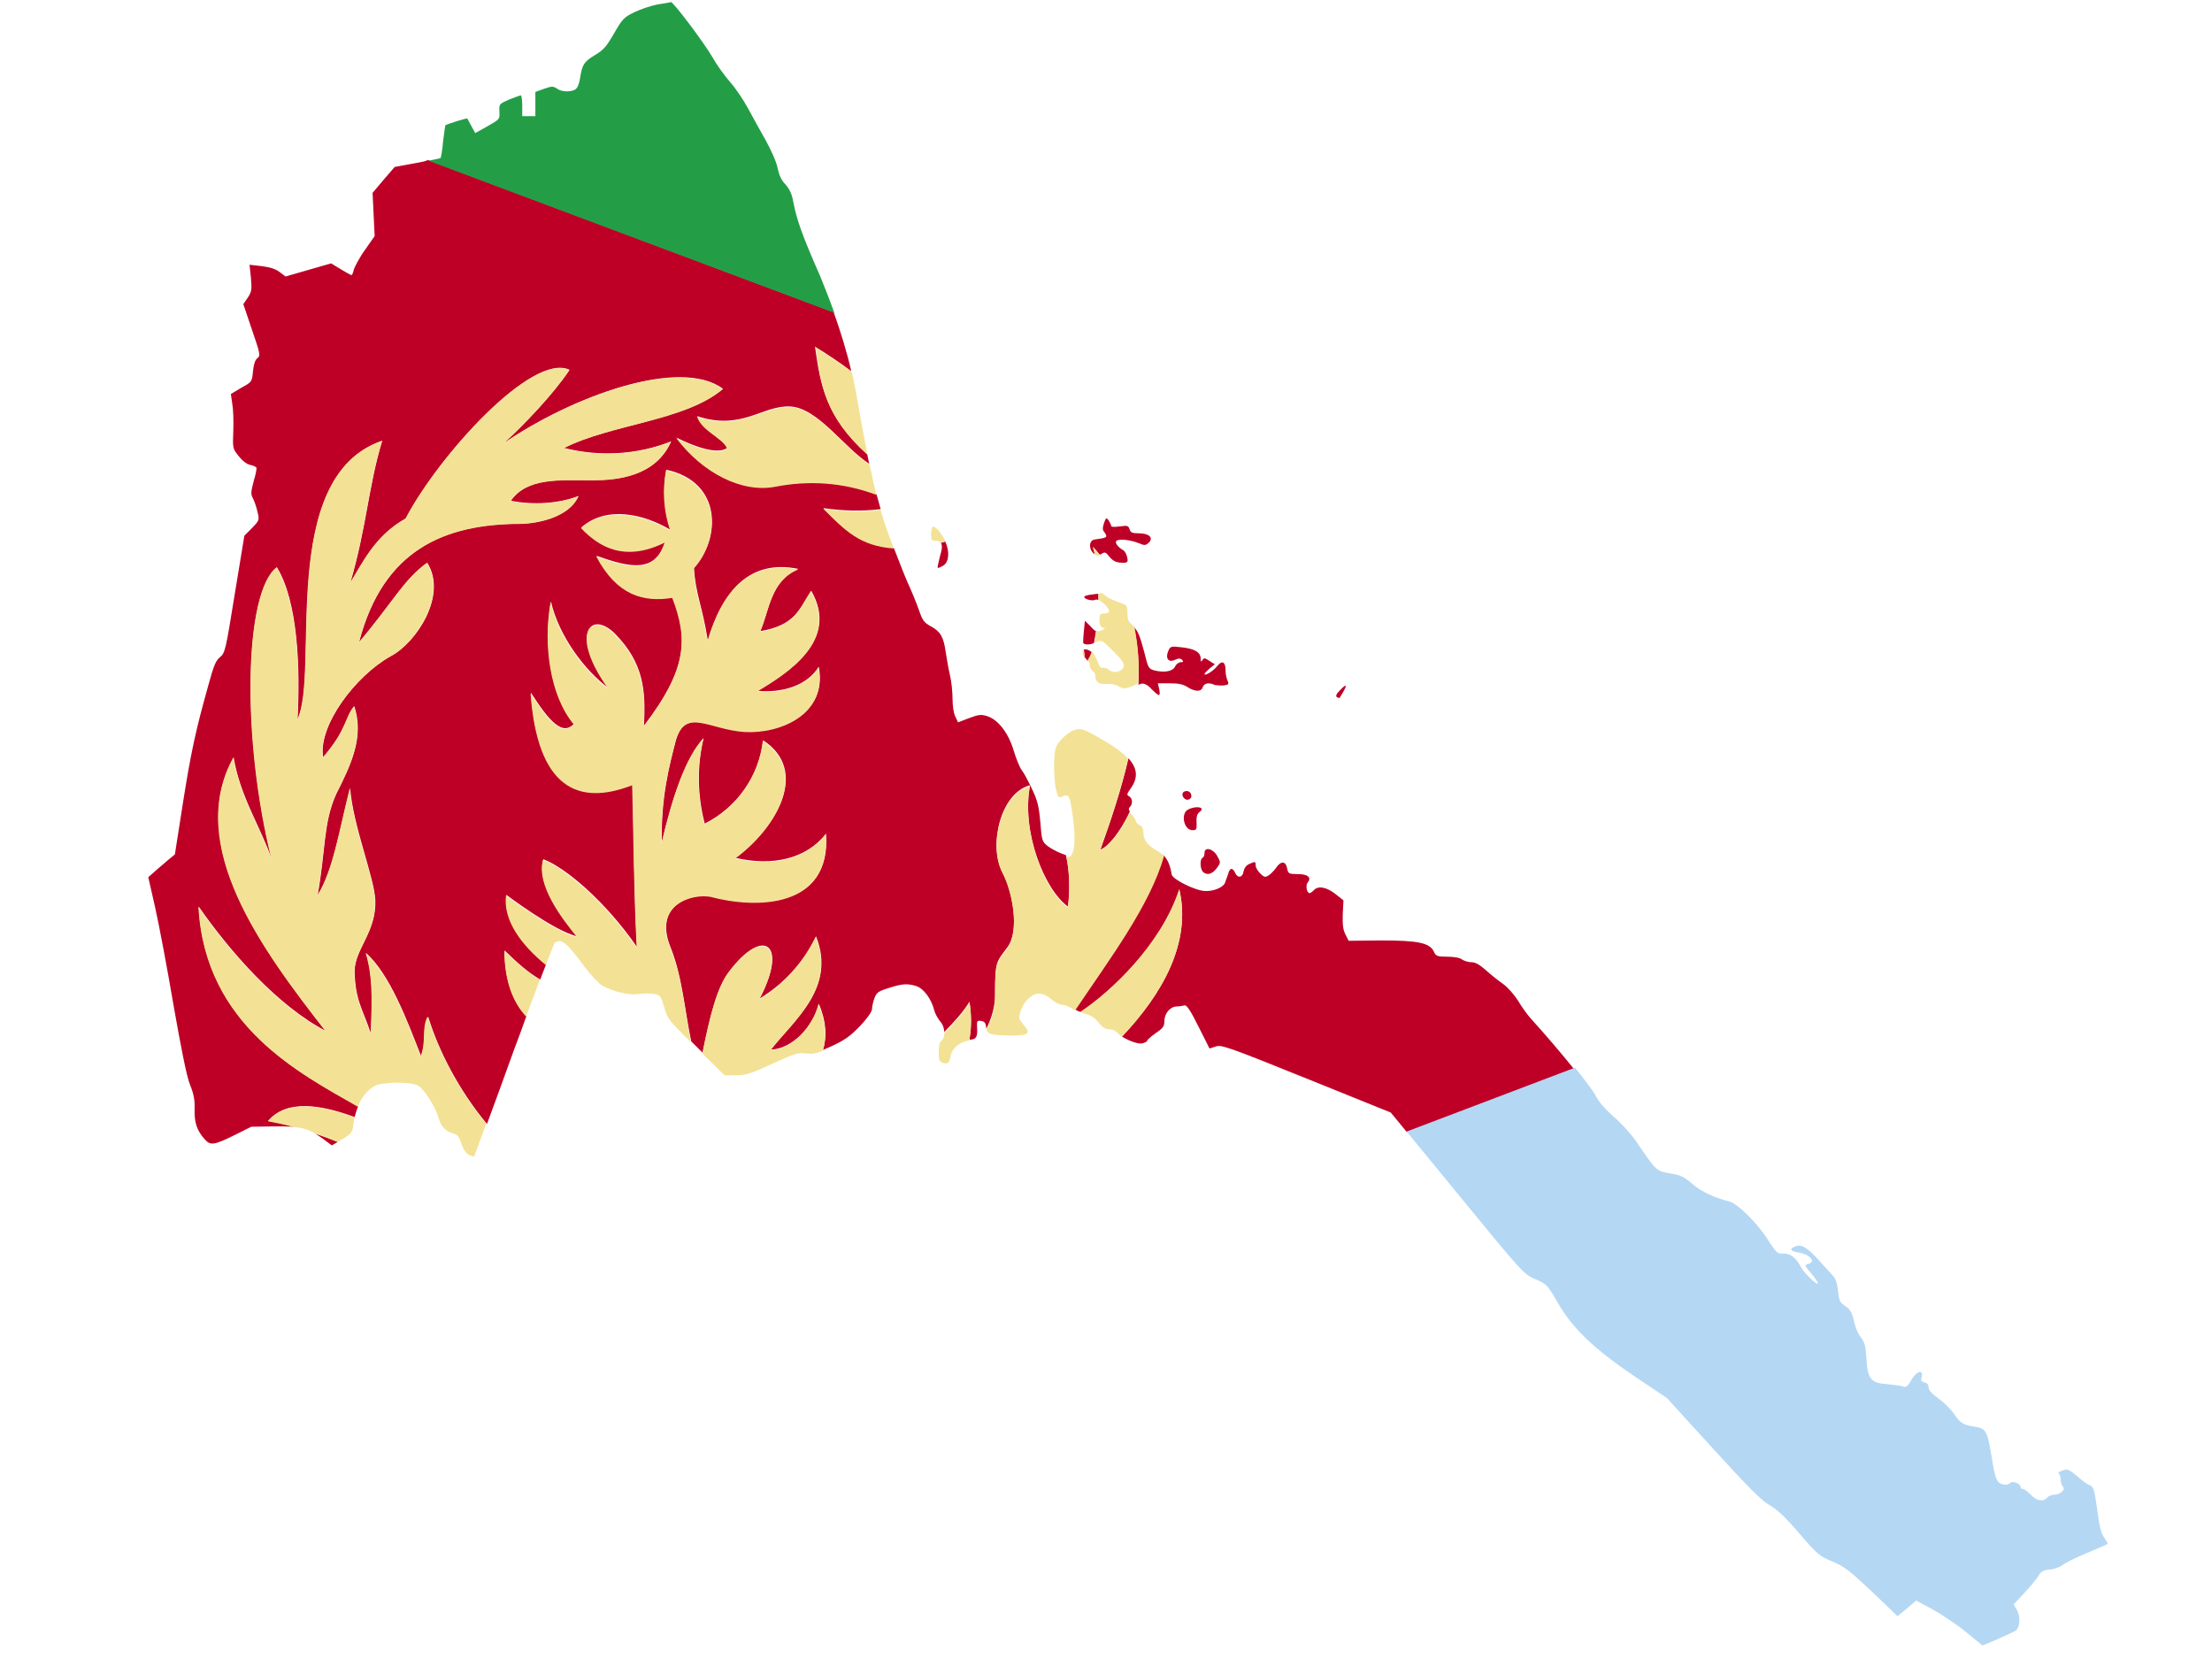<?xml version="1.0" encoding="utf-8"?>
<!-- Generator: Adobe Illustrator 17.1.0, SVG Export Plug-In . SVG Version: 6.00 Build 0)  -->
<!DOCTYPE svg PUBLIC "-//W3C//DTD SVG 1.1//EN" "http://www.w3.org/Graphics/SVG/1.1/DTD/svg11.dtd">
<svg version="1.1" id="flag-icon-css-er" xmlns="http://www.w3.org/2000/svg" xmlns:xlink="http://www.w3.org/1999/xlink" x="0px"
	 y="0px" viewBox="0 0 640 480" enable-background="new 0 0 640 480" xml:space="preserve">
<g>
	<path fill="#BE0027" d="M316.7,156.1c-1.6,0.2-1.8,2.7-0.3,4c0.1,0.1,0.3,0.2,0.4,0.3c-0.2-0.8-0.4-1.5-0.6-2.2
		c0.7,0.7,1.4,1.5,2,2.3c0.1-0.1,0.3-0.1,0.4-0.2c1.1-0.7,1.3-0.6,2.4,0.8c1.2,1.4,2.2,1.8,4.5,1.7c0.8-0.1,0.9-0.4,0.6-1.7
		c-0.2-0.8-0.7-1.7-1.1-1.9c-1.6-0.9-2.5-2.2-2-2.7c0.7-0.7,4.2-0.3,6.6,0.7c1.6,0.7,1.9,0.6,2.8-0.2c1.4-1.4,0.1-2.7-2.9-2.7
		c-1.9,0-2.4-0.2-2.7-1.2c-0.3-1-0.6-1.1-2.8-0.8c-1.4,0.2-2.5,0.2-2.5-0.1s-0.3-0.9-0.7-1.6c-0.7-0.9-0.8-0.9-1.4,0.8
		c-0.5,1.6-0.4,2,0.3,2.8C320.5,155.5,320.3,155.6,316.7,156.1z"/>
	<path fill="#BE0027" d="M312.6,292.8c8.7-5.8,23.4-19.4,28.6-35.5c3.6,15.4-4.9,30.3-16.6,42.6c1.9,1.2,4.6,2.2,5.8,2
		c0.8-0.2,1.5-0.5,1.5-0.8c0-0.2,1.1-1.2,2.5-2.2c2.1-1.4,2.5-2,2.5-3.5c0-2.2,1.7-4.2,3.6-4.2c0.7,0,1.7-0.2,2.2-0.3
		c0.6-0.2,1.6,1.2,4,6c1.7,3.4,3.2,6.3,3.2,6.4c0.1,0.1,0.9-0.2,1.8-0.5c1.6-0.6,3.4,0,26.2,9.2l24.5,9.9l4.6,5.6l48.4-18.2
		c-3.7-4.6-8.4-10.1-12.4-14.5c-1.1-1.2-2.8-3.6-3.8-5.3c-1.1-1.7-2.9-3.8-4.3-4.8c-1.4-1-3.7-2.8-5-4c-1.8-1.6-3-2.3-4.2-2.3
		c-0.9,0-2.1-0.4-2.7-0.8c-0.6-0.5-2.3-0.8-4.3-0.8c-2.8,0-3.3-0.2-3.8-1.4c-1.2-2.6-4.5-3.3-15.2-3.3l-9.5,0.1l-0.9-1.8
		c-0.7-1.3-0.9-2.8-0.8-5.9l0.2-4l-2.4-1.9c-2.6-2-5-2.4-6.2-1c-0.4,0.4-0.9,0.8-1.2,0.8c-0.8,0-1.2-2.2-0.6-3
		c1.3-1.5,0.1-2.5-2.8-2.5c-2.6,0-2.8-0.1-3.1-1.7c-0.4-2.1-1.8-2.2-3.2-0.1c-0.6,0.8-1.6,1.9-2.2,2.2c-0.9,0.6-1.3,0.5-2.4-0.6
		c-0.7-0.7-1.3-1.7-1.3-2.3c0-1.2-0.1-1.2-1.9-0.4c-0.9,0.4-1.4,1.2-1.6,2.1c-0.2,1.8-1.7,2.1-2.4,0.5c-0.8-1.7-1.6-1.6-2.1,0.4
		c-0.3,0.9-0.7,2-0.9,2.5c-0.6,1.3-3.3,2.4-5.7,2.3c-2.9-0.1-9.5-3.4-9.7-4.8c-0.4-2.5-1.1-4.3-2.4-5.6
		c-4.1,14.3-15.7,29.6-25.7,44.6C311.6,292.4,312.1,292.6,312.6,292.8z"/>
	<path fill="#BE0027" d="M93.2,329.3l2.8,2.1l1.7-1c-2.1-0.9-4.3-1.7-6.5-2.4C91.8,328.4,92.5,328.8,93.2,329.3z"/>
	<path fill="#BE0027" d="M273,163.6c1.6-1.1,1.8-4,0.5-6.9c-0.4,0.1-0.9,0.3-1.3,0.4c0.5,0.6,0.4,1.8-0.3,4.1
		c-0.4,1.6-0.7,3-0.6,3.1C271.4,164.4,272.2,164.1,273,163.6z"/>
	<path fill="#BE0027" d="M315.6,181.3l-1.7-1.7l-0.3,3c-0.1,1.1-0.2,2.2-0.2,2.8c0,0.2,0,0.4,0,0.6c0,0,0,0,0,0
		c0.3,0.6,1.7,0.6,3.1,0.1c0.2-1.1,0.4-2.2,0.6-3.5C316.8,182.5,316.3,182.1,315.6,181.3z"/>
	<path fill="#BE0027" d="M354.2,198.3c1.3-0.2,1.4-0.4,1-1.3c-0.3-0.6-0.6-1.9-0.6-3c0-2.5-1-3.1-2.4-1.3c-1.2,1.5-3.7,3-3.7,2.3
		c0-0.2,0.7-0.9,1.5-1.6l1.5-1.2l-1.6-1c-1.3-0.9-1.6-0.9-2-0.2c-0.4,0.6-0.5,0.5-0.5-0.4c0-1.9-1.8-2.9-5.4-3.3
		c-3.3-0.4-3.4-0.3-4,1.1c-0.9,2.1,0.1,3.4,2,2.5c1-0.5,1.6-0.4,2,0c0.5,0.5,0.4,0.7-0.4,0.7c-0.6,0-1.3,0.6-1.6,1.2
		c-0.6,1.4-2.9,1.9-5.9,1.2c-1.8-0.5-1.9-0.7-3-5.2c-1.2-4.5-1.8-6.2-3-7.3c1.2,5.4,1.5,11,1.3,16.7c0.9-0.8,2.3-0.5,3.8,1.2
		c0.9,0.9,1.8,1.7,2.1,1.7c0.3,0,0.3-0.8,0.1-1.7l-0.4-1.7h3.5c2.5,0,3.9,0.3,5.1,1.1c2.2,1.4,4,1.4,4.4,0c0.4-1.2,1.9-1.4,3.5-0.6
		C352.3,198.3,353.4,198.4,354.2,198.3z"/>
	<path fill="#BE0027" d="M317.8,171.8c-0.5,0-1.1,0.1-1.7,0.2c-1.3,0.1-2.4,0.4-2.4,0.7c0,0.7,2.5,1.3,3.3,0.8
		c0.2-0.1,0.4,0,0.8,0.1C317.8,173,317.8,172.4,317.8,171.8z"/>
	<path fill="#BE0027" d="M347.1,234.9c1.8-1.3-0.9-1.9-3.3-0.7c-2.3,1.1-1.3,6,1.2,6c1.2,0,1.3-0.2,1.2-2.3
		C346.1,236.3,346.4,235.4,347.1,234.9z"/>
	<path fill="#BE0027" d="M387.7,199.7c-1.1,1.1-1.3,1.7-0.9,2c0.3,0.2,0.7,0.3,0.8,0.2C389.9,198.3,390,197.3,387.7,199.7z"/>
	<path fill="#BE0027" d="M120.7,47.1l-6.5,1.2L111,52l-3.2,3.8l0.3,6.3l0.3,6.2l-2.8,4c-1.6,2.2-2.9,4.8-3.2,5.6
		c-0.2,0.9-0.5,1.7-0.7,1.7s-1.6-0.8-3.1-1.7l-2.8-1.7l-6.6,1.9l-6.6,1.9l-1.7-1.3c-1.2-0.9-2.8-1.4-5.2-1.7l-3.5-0.4l0.4,3.8
		c0.3,3.4,0.2,4-0.9,5.7l-1.3,1.9l2.5,7.4c2.4,7,2.5,7.5,1.6,8.2c-0.7,0.5-1.1,1.8-1.3,3.8c-0.3,3.1-0.3,3.1-3.4,4.8l-3,1.8l0.4,2.8
		c0.3,1.6,0.4,5.1,0.3,7.9c-0.2,5-0.2,5.1,1.6,7.3c1,1.3,2.4,2.4,3.3,2.5c0.9,0.2,1.7,0.6,1.8,0.8c0.1,0.2-0.2,2-0.8,3.9
		c-0.8,3.1-0.9,3.8-0.2,5c0.4,0.8,1,2.5,1.3,3.9c0.6,2.4,0.5,2.5-1.6,4.7l-2.2,2.2L67.9,172c-2.6,16.2-2.8,16.9-4.2,18.1
		c-1.2,0.9-1.9,2.5-3.4,8.1c-3.8,13.5-5.1,19.8-7.4,34.3l-2.3,14.7l-2.3,1.9c-1.2,1.1-3,2.5-3.8,3.3l-1.6,1.4l2,8.8
		c1.1,4.9,3.5,17.6,5.3,28.2c2.2,12.5,3.8,20.7,4.8,23.1c1.1,2.7,1.4,4.5,1.3,7.2c-0.1,3.7,0.7,6.1,3,8.6c1.6,1.8,2.7,1.6,8.4-1.2
		l5-2.5l6.6-0.1c2.4,0,4.2,0,5.8,0.1c-2.5-0.7-5-1.2-7.5-1.7c5.5-6.5,15.8-4.5,25-1.1c0.3-1.1,0.6-2.1,1-3.1
		c-16.5-9.5-44.3-23.3-46.1-57.8c9.1,13.1,22.8,28.7,36.8,36c-18.5-23.7-40.7-53.8-26.7-79.2c1.9,11.5,7.9,20.3,11.1,29.7
		c-8.8-35.2-8-77.5,1.4-84.7c6.1,9.9,6.8,29,6,44c6.6-13.6-6-70.2,24.5-80.6c-4,13.2-4.5,24.9-9.2,41c3.5-5.5,7-13.5,16-18.5
		c9.4-18,36.6-48.2,47.4-43c-4.8,7.2-13.5,16.2-19,21.2c19.7-13.5,50.9-25,63.4-15.7c-11,9.3-32.3,10.1-46,17.1
		c10.3,2.6,21.1,2,31-1.9c-4.5,10.2-15.7,11.2-22.8,11.2c-9.2,0-18.9-0.9-23.6,6c6.4,1.2,13.6,0.9,19.6-1.4c-2.7,6.3-12.3,8-17,8
		c-21.5,0.1-39.5,7.3-46.5,34.3c9.7-11.4,12.8-18,19.7-23c6,9.4-3.2,23.2-10.5,27c-10.4,5.8-21.1,20.3-19.6,29.3
		c7.1-8.3,6.2-11.4,9-14.8c2.9,8.8-0.8,16.7-5.2,25.4c-3.8,8.3-3.1,16.9-5.4,29.3c4.6-7.2,6.4-19.4,9.4-31c0.9,11.2,7,25.8,7.3,32.5
		c0.3,9.2-5.9,14-6,20.5c0.2,8.5,2.3,10.8,4.7,18c0.6-11.2,0.4-17.3-1.4-23.3c6.9,6.2,11.9,19.5,15.9,29.8c1.7-4.3,0.2-7.9,2.1-11.3
		c3,9.9,9,21.4,17,31c2.1-5.6,4.8-13.1,7.8-21.4c1.3-3.4,2.5-6.7,3.6-9.8c-3.8-4.1-6.3-10.2-6.3-19c3.6,3.5,6.8,6.4,10.3,8.4
		c0.6-1.6,1.2-3.1,1.7-4.4c-6.8-5.5-12.3-12.7-11.5-20.1c0,0,14,10.6,20.5,12c-4.3-5.3-11.8-15-9.8-22.3c6.4,2.4,18,12.2,27.1,25.4
		c-0.9-18.1-0.9-32-1.3-47c-15.7,6.1-27.4,0.8-29.4-26.6c5.5,8.6,9.2,12.5,12.5,9c-6.9-8.3-8.9-23-6.7-35.4
		c2.3,10.1,9.9,20.1,16.7,25.1c-11.2-15.5-5.4-22.8,1.8-15.8c8.3,8.5,9,16.3,8.4,26.7c12.9-16.8,12.7-25.6,8.3-37.2
		c-8.4,1.3-16-0.7-22-12c9.8,3.5,17,5,19.8-4c-11.7,5.8-19.2,1.1-24.2-4.2c7.3-6.4,18.1-3.9,25.8,0.7c-1.9-5.6-2.3-11.6-1.2-17.4
		c16.4,3.6,15.6,20.1,8,28.4c0.4,7.4,2.4,11,4,21c4.2-14.4,12.2-23.6,26.2-20.7c-8,3.3-8.4,12-11,18c10.1-1.7,11.2-6.3,14.7-11.7
		c8.3,14.4-6.8,23.7-15.5,29c7.2,0.6,14.3-1.5,17.7-7c2.6,13.7-11.2,19.3-21.4,18.7c-10.4-0.7-17.2-7.3-20,2.8
		c-1.8,7-4.3,16.3-4,29.3c3.1-13.2,6.9-24.6,12.1-30.2c-2,8.2-1.8,16.7,0.3,24.8c9.3-4.7,15.7-13.7,16.9-24.1c13.4,8.7,4,25.2-8,34
		c10.7,2.5,20.5,0.3,26.2-7c1.6,21.6-20.3,21.6-33.3,18.1c-5.3-1-16.6,2.2-11.8,14.5c3.5,8.5,4.2,18.6,6.1,27.5c0.5,0.5,1,1,1.6,1.6
		l1.7,1.7c2.1-10.6,4.2-18.9,7.5-23.3c10-13.4,17.4-8.4,9,7.6c7.1-4.3,12.7-10.5,16.3-18c5.9,14.8-6.2,24-13.1,32.8
		c6.4-0.3,12.2-6.7,13.9-13.3c2.2,5.1,2.4,9.6,1.2,13.4c0.7-0.3,1.5-0.7,2.5-1.1c3.7-1.7,5.4-2.9,8.2-5.8c2.1-2.2,3.4-4.1,3.5-4.9
		c0-0.7,0.3-2.1,0.7-3.2c0.6-1.6,1.1-2,4-2.9c4-1.3,5.5-1.4,8.1-0.6c2.2,0.7,4.4,3.8,5.2,7c0.2,0.9,1,2.3,1.7,3.2
		c0.8,0.9,1.2,2.1,1.2,3.1c2.9-3,5.6-5.9,7.3-8.8c0.6,3.7,0.6,7.4,0,11c0,0,0.1,0,0.1,0c1.8,0,2.3-0.8,2.1-3.5
		c-0.1-1.9,0-2.1,1.2-1.9c0.9,0.1,1.3,0.6,1.4,1.7c0,0.2,0.1,0.4,0.1,0.5c1.6-3.2,2.5-6.6,2.5-9.7c0-10,0.3-9.4,3.7-14
		c3.4-4.9,1.4-16-1.6-21.7c-4-7.6-0.6-22.7,8-25c-2.5,13.3,4.1,30.1,11,35.1c0.7-6.2,0.3-11-0.6-14.9c-0.4-0.1-0.8-0.3-1.4-0.5
		c-1.3-0.5-3.1-1.5-4-2.2c-1.5-1.2-1.6-1.7-2-6.8c-0.4-4.5-0.8-6.3-2.4-9.6c-1.1-2.3-2.4-4.8-3-5.5c-0.6-0.8-1.6-3.3-2.3-5.6
		c-1.5-5.1-4.5-9-7.7-10c-1.8-0.6-2.6-0.4-5.3,0.6l-3.1,1.2l-0.8-1.7c-0.5-0.9-0.8-3.1-0.8-5.1c0-1.9-0.3-5.1-0.8-7.1
		s-0.9-5-1.2-6.6c-0.6-4.2-1.5-5.8-4.3-7.3c-2-1.1-2.4-1.7-3.5-4.9c-0.7-2-2.2-5.6-3.3-8c-0.8-1.8-2.3-5.7-3.9-9.8
		c-9.8-0.7-14.1-5.1-20.4-11.5c5.5,0.8,11.1,1,16.6,0.3c-0.4-1.4-0.8-2.8-1.2-4.3c-9.8-3.8-19.7-4.2-29.1-2.4c-9.8,2-21.3-4-28.8-14
		c5.4,2.7,11.9,5,14.7,3c-1.3-3.1-7.3-5-8.7-9.2c12.9,4.3,19-3.2,26.9-2.8c8,0.4,15.5,11.8,22.9,16.6c-0.2-0.9-0.4-1.8-0.6-2.8
		c-12.1-10.9-13.5-20-15.1-31.1c3.6,2.2,7.2,4.6,10.5,7.1c-1.2-5.3-3-11.2-5.1-17.1l-117.4-44C123,46.7,121.9,46.9,120.7,47.1z"/>
	<path fill="#BE0027" d="M344.7,230.3c0-1.2-1.2-1.8-2.2-1.2c-0.9,0.6-0.1,2.3,1.1,2.3C344.3,231.3,344.7,230.9,344.7,230.3z"/>
	<path fill="#BE0027" d="M352.1,251.1c1.1-1.5,1.1-1.6,0.1-3.4c-1.2-2.2-3.7-2.8-3.7-0.9c0,0.6-0.2,1.3-0.6,1.4
		c-0.8,0.5-0.7,3.4,0.3,4.2C349.4,253.3,350.8,252.9,352.1,251.1z"/>
	<path fill="#BE0027" d="M315.5,188.4c-0.8-0.5-1.4-0.6-1.9-0.5c0.1,0.8,0.1,1.5,0.2,2.2c0.1,0.2,0.3,0.3,0.4,0.5
		c0.2,0.2,0.3,0.4,0.5,0.6c0.5-0.5,0.9-1.4,1.2-2.4C315.8,188.6,315.6,188.5,315.5,188.4z"/>
	<path fill="#BE0027" d="M326.9,234.8c-0.4-0.6-0.4-0.9,0-1.3c0.9-0.9,0.8-2.5-0.2-3.1c-0.8-0.4-0.7-0.7,0.6-2.5
		c2-2.9,1.8-5.6-0.8-8.5c-2.1,9.1-5.1,18-8.1,26.4C320.5,245.1,324.2,240.7,326.9,234.8z"/>
	<path fill="#B4D7F4" d="M421.6,345.2c19,23.2,19.2,23.4,22.6,24.9c3.3,1.4,3.5,1.6,6.5,6.8c4.3,7.5,10.6,13.5,22.5,21.5l9.1,6.1
		l13.3,14.6c10.2,11.2,14,15,16.4,16.4c2.3,1.3,4.8,3.7,8.7,8.3c5.2,6,5.8,6.5,9.5,8c3.4,1.4,5,2.7,11.4,8.7l7.4,7.1l2.7-2.2
		l2.7-2.3l4.7,2.5c2.5,1.4,6.9,4.3,9.6,6.5l4.9,4l4.5-1.9c2.5-1.1,4.8-2.2,5.1-2.4c1.3-1,1.4-4.1,0.4-5.9l-1-1.7l3-3.2
		c1.7-1.8,3.5-4,4.1-4.9c0.8-1.4,1.4-1.8,3.4-2c1.3-0.1,2.9-0.7,3.7-1.3c0.7-0.6,3.9-2.2,7.1-3.5c3.2-1.4,5.9-2.5,5.9-2.6
		c0.1-0.1-0.3-0.9-1-1.8c-0.9-1.2-1.4-3.3-2-8.1c-0.8-5.7-1.1-6.6-2-7c-0.7-0.2-2.4-1.4-3.8-2.7c-2.5-2-2.8-2.2-4.3-1.6
		c-0.9,0.3-1.4,0.7-1.1,0.8c0.3,0.1,0.6,0.9,0.6,1.7c0,0.8,0.3,1.8,0.7,2.2c0.8,0.8-0.9,2.3-2.7,2.3c-0.7,0-1.5,0.4-1.9,0.8
		c-1.1,1.3-3,1-4.7-0.8c-0.9-0.9-1.9-1.7-2.3-1.7c-0.4,0-0.7-0.2-0.7-0.6c0-0.9-2.3-1.8-2.9-1.2c-0.8,0.8-2.2,0.8-3.4-0.1
		c-0.7-0.6-1.3-2.4-2-7c-1.3-8-1.7-8.6-4.9-9.1c-3.4-0.5-4.2-1-6.1-3.8c-0.9-1.3-2.9-3.3-4.5-4.4c-1.8-1.3-2.8-2.4-2.8-3.2
		c0-0.7-0.4-1.3-1.2-1.4c-0.9-0.2-1.1-0.6-0.8-1.6c0.6-2.3-1.6-1.7-3,0.9c-0.9,1.6-1.5,2.2-2.2,1.9c-0.4-0.2-2.5-0.5-4.6-0.7
		c-4.9-0.3-5.9-1.5-6.2-7.6c-0.2-3.4-0.5-4.5-1.6-6c-0.8-0.9-1.7-3.1-2-4.8c-0.6-2.4-1.1-3.3-2.5-4.2c-1.6-1.1-1.8-1.6-2.1-4.4
		c-0.2-2-0.7-3.6-1.4-4.3c-0.6-0.7-2.4-2.6-4-4.4c-3.4-3.8-5.2-4.9-6.9-4.2c-1.9,0.7-1.6,1.4,0.9,1.8c3.3,0.5,5.1,2.7,2.8,3.3
		c-1.2,0.3-1.1,0.4,0.8,2.7c1.1,1.3,2,2.6,2,2.9c0,0.9-4.1-3-5-4.8c-1.4-2.7-3.1-3.9-5.1-3.8c-1.7,0.1-2-0.3-4.4-4
		c-3-4.8-8.9-10.6-11.2-11.1c-3.9-0.9-8.3-2.9-10.7-5.1c-2.2-1.9-3.4-2.5-5.8-2.9c-4.7-0.8-4.4-0.5-10.5-9.5c-1.4-2-4.2-5.1-6.3-6.9
		c-2.5-2.2-4.3-4.2-5.4-6.3c-0.6-1.2-2.9-4.2-5.9-8L407,327.4L421.6,345.2z"/>
	<path fill="#239E46" d="M229.5,58.3c-0.4-2.3-1.2-3.8-2.3-5c-1.1-1.1-1.8-2.7-2.2-4.6c-0.3-1.7-1.8-5.1-3.4-8
		c-1.6-2.8-3.9-7-5.2-9.4c-1.3-2.4-3.6-5.8-5.1-7.5c-1.6-1.8-3.9-5-5.2-7.3c-2.5-4.3-11.4-16.1-12-15.9c-0.2,0.1-1.9,0.4-3.9,0.7
		c-2,0.4-5,1.4-6.8,2.3c-2.9,1.4-3.4,2-5.7,6c-2.2,3.8-3,4.8-5.5,6.3c-3.2,1.9-3.8,2.8-4.4,6.9c-0.3,1.7-0.8,2.8-1.4,3.1
		c-1.4,0.8-4,0.7-5.3-0.3c-1.1-0.7-1.4-0.7-3.7,0.1l-2.5,0.9v3.5v3.5h-1.9h-1.9v-3c0-1.7-0.2-3-0.4-3c-0.3,0-1.8,0.6-3.4,1.2
		c-2.9,1.3-2.9,1.3-2.8,3.5s0.1,2.2-3.4,4.2l-3.6,2l-1.1-2c-0.6-1.1-1.1-2.1-1.2-2.2c-0.2-0.2-5.8,1.6-6.3,1.9
		c-0.1,0.1-0.4,2.2-0.7,4.7c-0.2,2.4-0.6,4.6-0.7,4.8c-0.1,0.1-1.5,0.4-3.5,0.8l117.4,44c-1.3-3.6-2.7-7.2-4.1-10.6
		C232.1,68.1,230.5,63.6,229.5,58.3z"/>
	<path fill="#F3E295" d="M280.5,290.1c-1.7,2.9-4.4,5.8-7.3,8.8c0,0.9-0.2,1.8-0.8,2.2c-0.6,0.4-0.8,1.7-0.8,3.4
		c0,2.2,0.2,2.7,1.1,3c1.6,0.5,2,0.1,2.4-2.2c0.4-2.1,3-4.1,5.3-4.2C281.1,297.5,281.1,293.8,280.5,290.1z"/>
	<path fill="#F3E295" d="M313.8,190.2c0-0.7-0.1-1.5-0.2-2.2C313,188.2,312.9,189.1,313.8,190.2z"/>
	<path fill="#F3E295" d="M152.2,294.1c1.5-3.9,2.8-7.5,4-10.6c-3.5-2.1-6.7-4.9-10.3-8.4C146,283.9,148.4,290,152.2,294.1z"/>
	<path fill="#F3E295" d="M309,262.6c-6.9-5-13.5-21.8-11-35.1c-8.6,2.3-12,17.4-8,25c3,5.7,5,16.8,1.6,21.7c-3.4,4.6-3.7,4-3.7,14
		c0.1,3.1-0.8,6.4-2.5,9.7c0.4,1.4,1.6,1.6,6.7,1.7c5.4,0.1,6.3-0.5,4.2-2.9c-0.8-0.9-1.4-1.9-1.4-2.1c0-1.8,1.4-4.8,2.9-5.9
		c2.1-1.8,4.1-1.6,6.6,0.6c0.9,0.8,2.2,1.4,2.8,1.4c0.7,0,2,0.5,3,1.1c0.2,0.2,0.6,0.3,0.9,0.5c10.1-15,21.6-30.3,25.7-44.6
		c-0.6-0.6-1.3-1.2-2.1-1.6c-2.7-1.5-3.9-3.1-3.9-5.5c0-0.8-0.4-1.6-1.1-1.9c-0.6-0.3-1.1-0.9-1.1-1.2c0-0.4-0.6-1.2-1.2-1.9
		c-0.2-0.2-0.4-0.4-0.5-0.6c-2.7,5.9-6.4,10.3-8.6,10.9c3-8.3,6-17.3,8.1-26.4c-2-2.2-5.3-4.4-10.1-7c-3.1-1.7-3.7-1.8-5.4-1.3
		c-1.1,0.3-2.8,1.6-3.8,2.7c-1.7,1.9-1.9,2.5-2.1,6.4c-0.1,2.3,0.1,5.7,0.4,7.5c0.6,2.6,0.8,3.1,1.6,2.8c2.4-1,2.5-0.8,3.4,5.8
		c0.8,6.1,0.6,9.4-0.4,11c-0.3,0.5-0.6,0.6-1.5,0.4C309.3,251.6,309.7,256.4,309,262.6z"/>
	<path fill="#F3E295" d="M205.6,259.5c13,3.5,34.9,3.5,33.3-18.1c-5.7,7.3-15.5,9.5-26.2,7c12-8.8,21.4-25.3,8-34
		c-1.2,10.4-7.6,19.4-16.9,24.1c-2.1-8.1-2.3-16.6-0.3-24.8c-5.2,5.6-9,17-12.1,30.2c-0.3-13,2.2-22.3,4-29.3
		c2.8-10.1,9.6-3.5,20-2.8c10.2,0.6,24-5,21.4-18.7c-3.4,5.5-10.5,7.6-17.7,7c8.7-5.3,23.8-14.6,15.5-29c-3.5,5.4-4.6,10-14.7,11.7
		c2.6-6,3-14.7,11-18c-14-2.9-22,6.3-26.2,20.7c-1.6-10-3.6-13.6-4-21c7.6-8.3,8.4-24.8-8-28.4c-1.1,5.8-0.7,11.8,1.2,17.4
		c-7.7-4.6-18.5-7.1-25.8-0.7c5,5.3,12.5,10,24.2,4.2c-2.8,9-10,7.5-19.8,4c6,11.3,13.6,13.3,22,12c4.4,11.6,4.6,20.4-8.3,37.2
		c0.6-10.4-0.1-18.2-8.4-26.7c-7.2-7-13,0.3-1.8,15.8c-6.8-5-14.4-15-16.7-25.1c-2.2,12.4-0.2,27.1,6.7,35.4c-3.3,3.5-7-0.4-12.5-9
		c2,27.4,13.7,32.7,29.4,26.6c0.4,15,0.4,28.9,1.3,47c-9.1-13.2-20.7-23-27.1-25.4c-2,7.3,5.5,17,9.8,22.3c-6.5-1.4-20.5-12-20.5-12
		c-0.9,7.4,4.7,14.5,11.5,20.1c1.5-3.9,2.5-6.3,2.6-6.4c2-1.3,3.2-0.4,8.7,7c1.9,2.5,4.2,4.9,5.1,5.4c3.4,1.8,7.6,2.8,10.5,2.4
		c1.4-0.2,3.5-0.2,4.5,0c1.8,0.3,1.9,0.6,2.9,3.9c0.9,3.2,1.3,3.8,7.7,10c-1.8-8.9-2.5-18.9-6.1-27.5
		C189,261.7,200.3,258.5,205.6,259.5z"/>
	<path fill="#F3E295" d="M238.2,147.2c6.3,6.3,10.6,10.8,20.4,11.5c-0.6-1.5-1.1-3.1-1.7-4.6c-0.8-2.2-1.5-4.3-2.1-6.6
		C249.3,148.2,243.7,148,238.2,147.2z"/>
	<path fill="#F3E295" d="M251,131.6c-1-5-2.1-10.9-3.4-18.4c-0.3-1.7-0.7-3.6-1.1-5.5c-3.4-2.6-6.9-4.9-10.5-7.1
		C237.5,111.6,238.8,120.6,251,131.6z"/>
	<path fill="#F3E295" d="M201.7,120.6c1.4,4.2,7.4,6.1,8.7,9.2c-2.8,2-9.3-0.3-14.7-3c7.5,10,19,16,28.8,14
		c9.4-1.8,19.3-1.3,29.1,2.4c-0.7-2.6-1.3-5.5-2-8.8c-7.4-4.7-15-16.2-22.9-16.6C220.7,117.4,214.6,124.9,201.7,120.6z"/>
	<path fill="#F3E295" d="M236.8,290.6c-1.7,6.6-7.5,13-13.9,13.3c6.9-8.8,19-18,13.1-32.8c-3.6,7.5-9.2,13.7-16.3,18
		c8.4-16,1-21-9-7.6c-3.3,4.4-5.4,12.7-7.5,23.3l6.4,6.3h3.3c2.8,0,4.3-0.4,10.5-3.3c6.5-3,7.5-3.3,9.9-3c1.7,0.2,2.7,0.1,4.8-0.8
		C239.2,300.2,239,295.7,236.8,290.6z"/>
	<path fill="#F3E295" d="M273.3,156.1c-1.2-2.3-3-4.2-3.5-3.6c-0.2,0.2-0.4,1.2-0.4,2.2c0,1.6,0.2,1.8,1.4,1.8
		c0.7,0,1.2,0.1,1.4,0.5c0.5-0.1,0.9-0.3,1.3-0.4C273.5,156.5,273.4,156.3,273.3,156.1z"/>
	<path fill="#F3E295" d="M328.2,181.3c-0.2-0.2-0.5-0.4-0.8-0.7c-0.9-0.7-1.2-1.4-1.2-3.2c0-2.3-0.1-2.3-2.6-3.2
		c-1.4-0.4-3.1-1.3-3.7-1.8c-0.6-0.5-1.1-0.9-1.3-0.8c-0.1,0-0.4,0.1-0.8,0.1c0,0.6,0,1.2,0,1.8c1.2,0.6,3.1,2.4,3.1,3.3
		c0,0.4-0.6,0.7-1.4,0.7c-1.2,0-1.4,0.2-1.4,1.9c0,1.4,0.3,2,1,2.2c0.8,0.2,0.7,0.3-0.4,0.8c-0.6,0.3-1,0.3-1.5,0.1
		c-0.2,1.2-0.3,2.4-0.6,3.5c0.2-0.1,0.4-0.2,0.7-0.3c1.4-0.6,1.7-0.4,4.8,2.7c2.6,2.6,3.3,3.6,3,4.5c-0.5,1.5-2.9,2.1-4.2,0.9
		c-0.5-0.4-1.3-0.7-1.8-0.6c-0.6,0.2-1-0.3-1.6-1.9c-0.3-1-1-2.1-1.6-2.8c-0.4,1.1-0.8,1.9-1.2,2.4c0.4,0.5,0.6,1.2,0.6,1.6
		c0,0.7,0.4,1.4,0.8,1.6c0.4,0.2,0.8,0.7,0.8,1.3c0,1.9,0.9,2.6,3.3,2.5c1.3-0.1,2.8,0.2,3.5,0.7c1.1,0.7,1.7,0.7,3.2,0.2
		c1.1-0.4,2.1-0.9,2.4-1.1c0,0,0,0,0,0C329.7,192.3,329.3,186.7,328.2,181.3z"/>
	<path fill="#F3E295" d="M121.7,305.6c-4-10.3-9-23.6-15.9-29.8c1.8,6,2,12.1,1.4,23.3c-2.4-7.2-4.5-9.5-4.7-18
		c0.1-6.5,6.3-11.3,6-20.5c-0.3-6.7-6.4-21.3-7.3-32.5c-3,11.6-4.8,23.8-9.4,31c2.3-12.4,1.6-21,5.4-29.3c4.4-8.7,8.1-16.6,5.2-25.4
		c-2.8,3.4-1.9,6.5-9,14.8c-1.5-9,9.2-23.5,19.6-29.3c7.3-3.8,16.5-17.6,10.5-27c-6.9,5-10,11.6-19.7,23c7-27,25-34.2,46.5-34.3
		c4.7,0,14.3-1.7,17-8c-6,2.3-13.2,2.6-19.6,1.4c4.7-6.9,14.4-6,23.6-6c7.1,0,18.3-1,22.8-11.2c-9.9,3.9-20.7,4.5-31,1.9
		c13.7-7,35-7.8,46-17.1c-12.5-9.3-43.7,2.2-63.4,15.7c5.5-5,14.2-14,19-21.2c-10.8-5.2-38,25-47.4,43c-9,5-12.5,13-16,18.5
		c4.7-16.1,5.2-27.8,9.2-41C80,138,92.6,194.6,86,208.2c0.8-15,0.1-34.1-6-44c-9.4,7.2-10.2,49.5-1.4,84.7
		c-3.2-9.4-9.2-18.2-11.1-29.7c-14,25.4,8.2,55.5,26.7,79.2c-14-7.3-27.7-22.9-36.8-36c1.9,34.5,29.6,48.3,46.1,57.8
		c1.1-2.7,2.8-4.8,4.9-6c2.3-1.2,10.2-1.3,12.6-0.1c1.7,0.9,5.1,6.4,5.9,9.4c0.5,2.2,2.2,4,4.1,4.4c1.3,0.3,1.8,0.9,2.5,3
		c0.6,1.8,1.4,2.9,2.3,3.3c0.8,0.3,1.4,0.5,1.4,0.4c0-0.1,1.4-3.7,3.5-9.5c-8-9.5-13.9-21.1-17-31
		C121.9,297.7,123.4,301.3,121.7,305.6z"/>
	<path fill="#F3E295" d="M313.5,186c0-0.2,0-0.4,0-0.6C313.5,185.7,313.5,185.9,313.5,186z"/>
	<path fill="#F3E295" d="M77.5,324.4c2.5,0.5,5,1,7.5,1.7c2.6,0.2,4.4,0.8,6.2,1.9c2.2,0.7,4.4,1.6,6.5,2.4l1.2-0.7
		c2.4-1.4,3-2.1,3.2-3.4c0.1-1,0.3-2,0.5-3C93.3,319.9,83,317.9,77.5,324.4z"/>
	<path fill="#F3E295" d="M341.2,257.3c-5.3,16.1-19.9,29.7-28.6,35.5c0.6,0.2,1.1,0.4,1.6,0.6c1.5,0.4,2.7,1.2,3.7,2.5
		c1.1,1.4,1.9,1.9,3,1.9c0.8,0,1.8,0.4,2.3,0.9c0.3,0.4,0.8,0.8,1.5,1.2C336.3,287.6,344.8,272.7,341.2,257.3z"/>
	<path fill="#F3E295" d="M316.8,160.5c0.5,0.4,0.9,0.4,1.4,0.1c-0.6-0.8-1.3-1.5-2-2.3C316.4,158.9,316.6,159.7,316.8,160.5z"/>
</g>
</svg>
